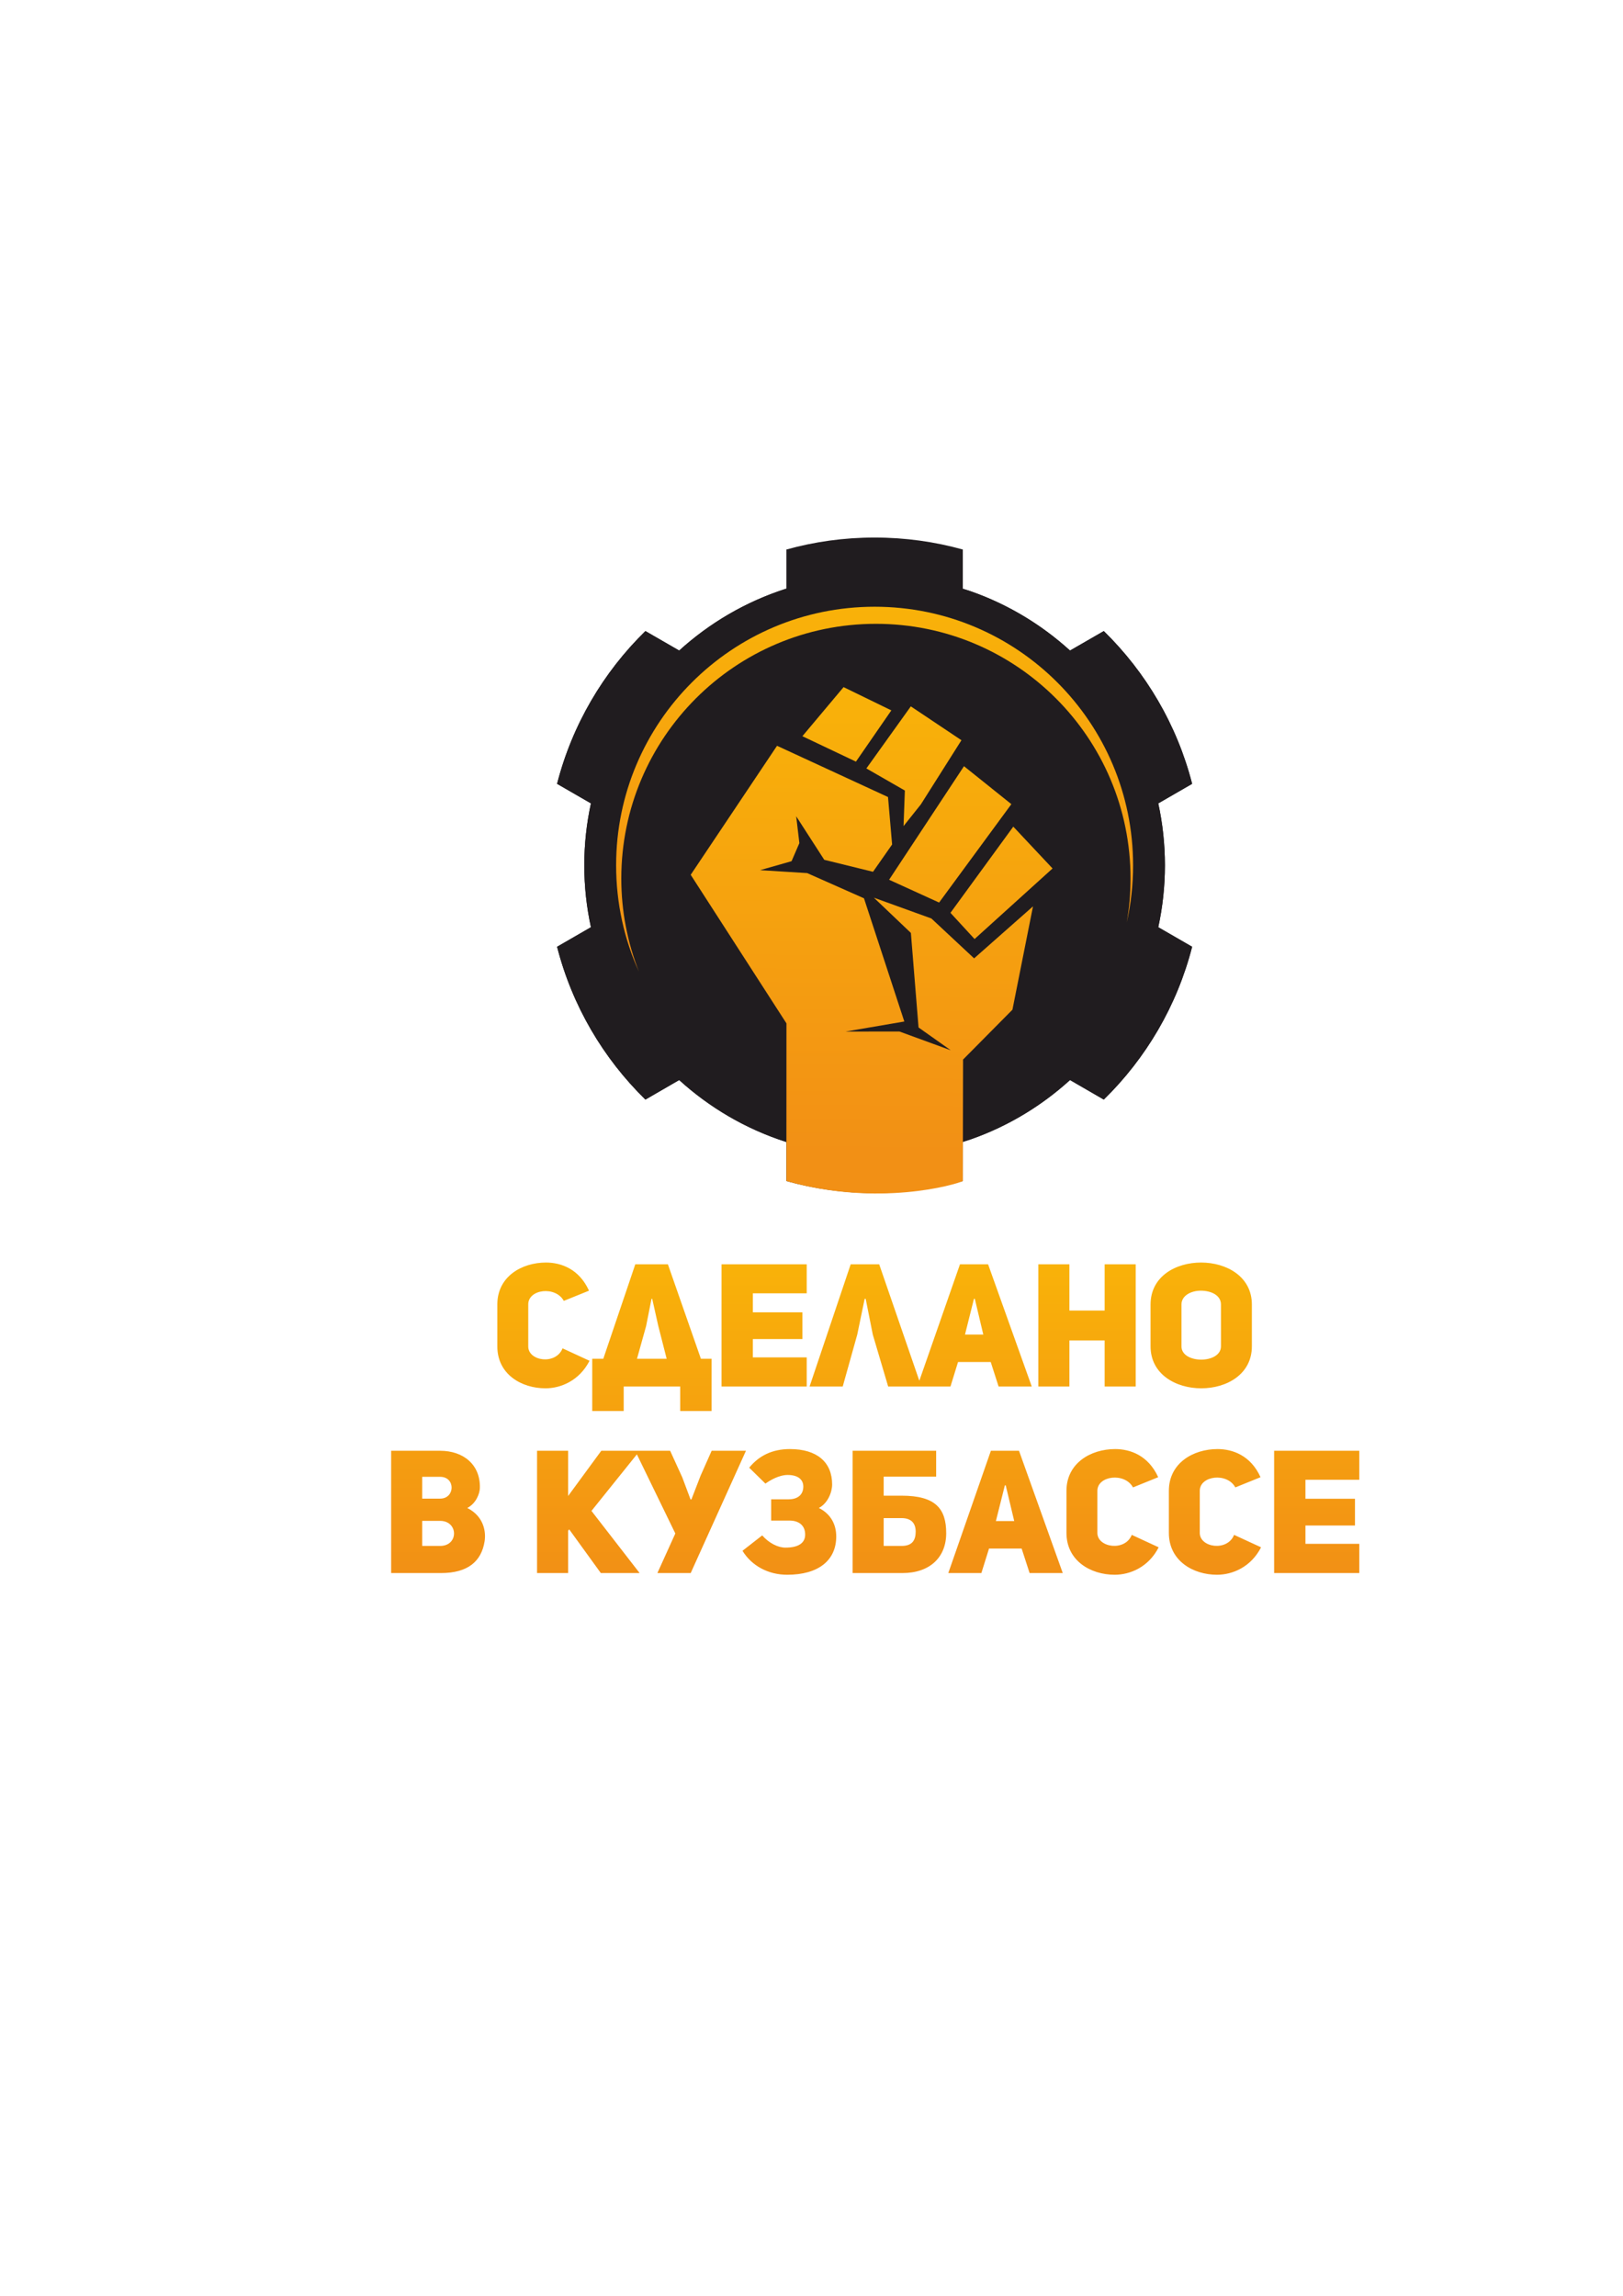 <?xml version="1.0" encoding="UTF-8"?>
<!DOCTYPE svg PUBLIC "-//W3C//DTD SVG 1.1//EN" "http://www.w3.org/Graphics/SVG/1.1/DTD/svg11.dtd">
<!-- Creator: CorelDRAW X8 -->
<svg xmlns="http://www.w3.org/2000/svg" xml:space="preserve" width="210mm" height="297mm" version="1.1" style="shape-rendering:geometricPrecision; text-rendering:geometricPrecision; image-rendering:optimizeQuality; fill-rule:evenodd; clip-rule:evenodd"
viewBox="0 0 21000 29700"
 xmlns:xlink="http://www.w3.org/1999/xlink">
 <defs>
  <style type="text/css">
   <![CDATA[
    .fil0 {fill:#201C1F}
    .fil2 {fill:url(#id0);fill-rule:nonzero}
    .fil1 {fill:url(#id1);fill-rule:nonzero}
    .fil3 {fill:url(#id2);fill-rule:nonzero}
   ]]>
  </style>
  <linearGradient id="id0" gradientUnits="userSpaceOnUse" x1="11408.1" y1="14919.5" x2="11453.9" y2="8924.72">
   <stop offset="0" style="stop-opacity:1; stop-color:#F29015"/>
   <stop offset="1" style="stop-opacity:1; stop-color:#F9B209"/>
  </linearGradient>
  <linearGradient id="id1" gradientUnits="userSpaceOnUse" xlink:href="#id0" x1="11501.1" y1="12618.1" x2="11567.8" y2="7829.28">
  </linearGradient>
  <linearGradient id="id2" gradientUnits="userSpaceOnUse" xlink:href="#id0" x1="11324.4" y1="20372.1" x2="11324.4" y2="16333.3">
  </linearGradient>
 </defs>
 <g id="Слой_x0020_1">
  <g id="_2085176307936">
   <path class="fil0" d="M12458 14774c521,-166 992,-443 1387,-802l437 253c546,-534 948,-1214 1143,-1977l-438 -253c56,-258 86,-526 86,-801 0,-275 -30,-543 -86,-801l438 -253c-195,-763 -597,-1442 -1143,-1976l-437 252c-367,-334 -801,-597 -1279,-765 -351,-122 -720,44 -1103,41 -524,-4 -1040,-142 -1254,-86 -25,6 -47,13 -64,18 -509,167 -970,440 -1357,792l-437 -252c-546,534 -948,1214 -1143,1976l438 253c-56,258 -86,526 -86,801 0,275 30,543 86,801l-438 253c195,763 597,1443 1143,1977l437 -253c395,359 866,636 1387,802l0 505c363,101 746,156 1141,156 396,0 779,-55 1142,-156l0 -505z"/>
   <path class="fil0" d="M12458 7615c521,166 992,442 1387,801l437 -252c546,534 948,1214 1143,1976l-438 253c56,258 86,526 86,801 0,275 -30,543 -86,801l438 253c-195,763 -597,1443 -1143,1977l-437 -253c-367,334 -801,597 -1279,765 -351,122 -720,-44 -1103,-41 -524,5 -1040,142 -1254,87 -25,-7 -47,-13 -64,-19 -509,-167 -970,-440 -1357,-792l-437 253c-546,-534 -948,-1214 -1143,-1977l438 -253c-56,-258 -86,-526 -86,-801 0,-275 30,-543 86,-801l-438 -253c195,-762 597,-1442 1143,-1976l437 252c395,-359 866,-635 1387,-801l0 -506c363,-101 746,-155 1141,-155 396,0 779,54 1142,155l0 506z"/>
   <path class="fil1" d="M11317 7849c1847,0 3344,1498 3344,3345 0,254 -28,501 -82,739 33,-185 49,-375 49,-568 0,-1820 -1475,-3295 -3294,-3295 -1820,0 -3295,1475 -3295,3295 0,425 81,832 228,1205 -190,-419 -295,-885 -295,-1376 0,-1847 1497,-3345 3345,-3345z"/>
   <path class="fil2" d="M10382 9524l533 -635 618 301 -458 663 -693 -329zm-207 5755c0,-62 1,-2040 1,-2040l-1239 -1922 1117 -1669 1436 663 53 614 -247 353 -631 -155 -363 -563 41 347 -101 234 -408 116 610 38 735 326 522 1594 -761 130 697 -1 665 243 -417 -295 -99 -1223 -479 -456 744 269 553 516 762 -673 -266 1337 -639 645 -3 1572c-92,45 -1086,338 -2283,0zm2123 -3470l312 339 1009 -913 -508 -541 -813 1115zm-794 -428l969 -1469 613 491 -935 1273 -647 -295zm204 -1154l-498 -286 575 -803 655 438 -525 830 -224 281 17 -460z"/>
   <path class="fil3" d="M7279 17443c-87,219 -444,166 -444,-24l0 -545c0,-197 353,-241 460,-45l326 -132c-127,-281 -362,-364 -556,-364 -317,0 -630,183 -630,541l0 545c0,360 313,541 623,541 199,0 438,-99 570,-356l-349 -161zm791 811l0 -317 731 0 0 317 406 0 0 -676 -138 0 -427 -1222 -422 0 -414 1222 -143 0 0 676 407 0zm447 -1103l109 427 -384 0 118 -423 70 -353 9 0 78 349zm1224 -420l697 0 0 -375 -1102 0 0 1581 1102 0 0 -377 -697 0 0 -237 641 0 0 -346 -641 0 0 -246zm1460 71l92 463 199 672 429 0 -545 -1581 -369 0 -532 1581 429 0 188 -672 96 -463 13 0zm1584 -446l-364 0 -552 1581 429 0 98 -317 423 0 102 317 429 0 -565 -1581zm-299 909l116 -463 11 0 110 463 -237 0zm1351 76l456 0 0 596 402 0 0 -1581 -402 0 0 598 -456 0 0 -598 -402 0 0 1581 402 0 0 -596zm1050 76c0,362 328,543 656,543 329,0 655,-181 655,-543l0 -541c0,-362 -328,-543 -657,-543 -328,0 -654,179 -654,543l0 541zm400 -541c0,-116 125,-179 250,-179 129,0 261,56 261,179l0 541c0,114 -127,172 -255,172 -127,0 -256,-56 -256,-172l0 -541zm-9078 2375c9,-302 -212,-483 -514,-483l-634 0 0 1582 646 0c350,0 522,-154 563,-409 20,-121 -7,-324 -224,-433 114,-58 161,-186 163,-257l0 0zm-746 136l0 -282 232 0c201,0 195,282 0,282l-232 0zm0 612l0 -324 232 0c237,0 242,324 0,324l-232 0zm1888 -646l0 -585 -402 0 0 1582 402 0 0 -548 14 -17 409 565 502 0 -623 -804 625 -778 -498 0 -429 585zm1477 -241l-157 -344 -453 0 520 1070 -232 512 431 0 715 -1582 -444 0 -143 322 -119 308 -11 0 -107 -286zm1767 396c113,-58 172,-201 172,-304 0,-288 -195,-458 -546,-458 -230,0 -402,87 -527,241l210 206c52,-38 172,-112 288,-112 134,0 202,60 202,150 0,105 -72,165 -190,165l-226 0 0 275 235 0c129,0 205,67 205,181 0,114 -94,169 -255,169 -98,0 -212,-58 -301,-158l-255 199c119,194 333,310 579,310 400,0 634,-183 634,-496 0,-141 -60,-286 -225,-368zm1648 326c0,-315 -136,-485 -576,-485l-233 0 0 -246 679 0 0 -335 -1081 0 0 1582 646 0c350,0 565,-201 565,-516zm-809 165l0 -360 230 0c123,0 184,63 184,175 0,111 -45,185 -181,185l-233 0zm1751 -1231l-364 0 -551 1582 428 0 99 -317 422 0 103 317 429 0 -566 -1582zm-299 909l116 -462 11 0 110 462 -237 0zm1758 179c-87,219 -445,165 -445,-25l0 -545c0,-196 353,-241 461,-44l326 -132c-128,-282 -362,-364 -557,-364 -317,0 -630,183 -630,540l0 545c0,360 313,541 624,541 199,0 438,-98 569,-355l-348 -161zm1324 0c-87,219 -444,165 -444,-25l0 -545c0,-196 353,-241 460,-44l326 -132c-127,-282 -362,-364 -556,-364 -317,0 -630,183 -630,540l0 545c0,360 313,541 623,541 199,0 438,-98 570,-355l-349 -161zm923 -713l697 0 0 -375 -1102 0 0 1582 1102 0 0 -378 -697 0 0 -237 641 0 0 -346 -641 0 0 -246z"/>
  </g>
 </g>
</svg>
